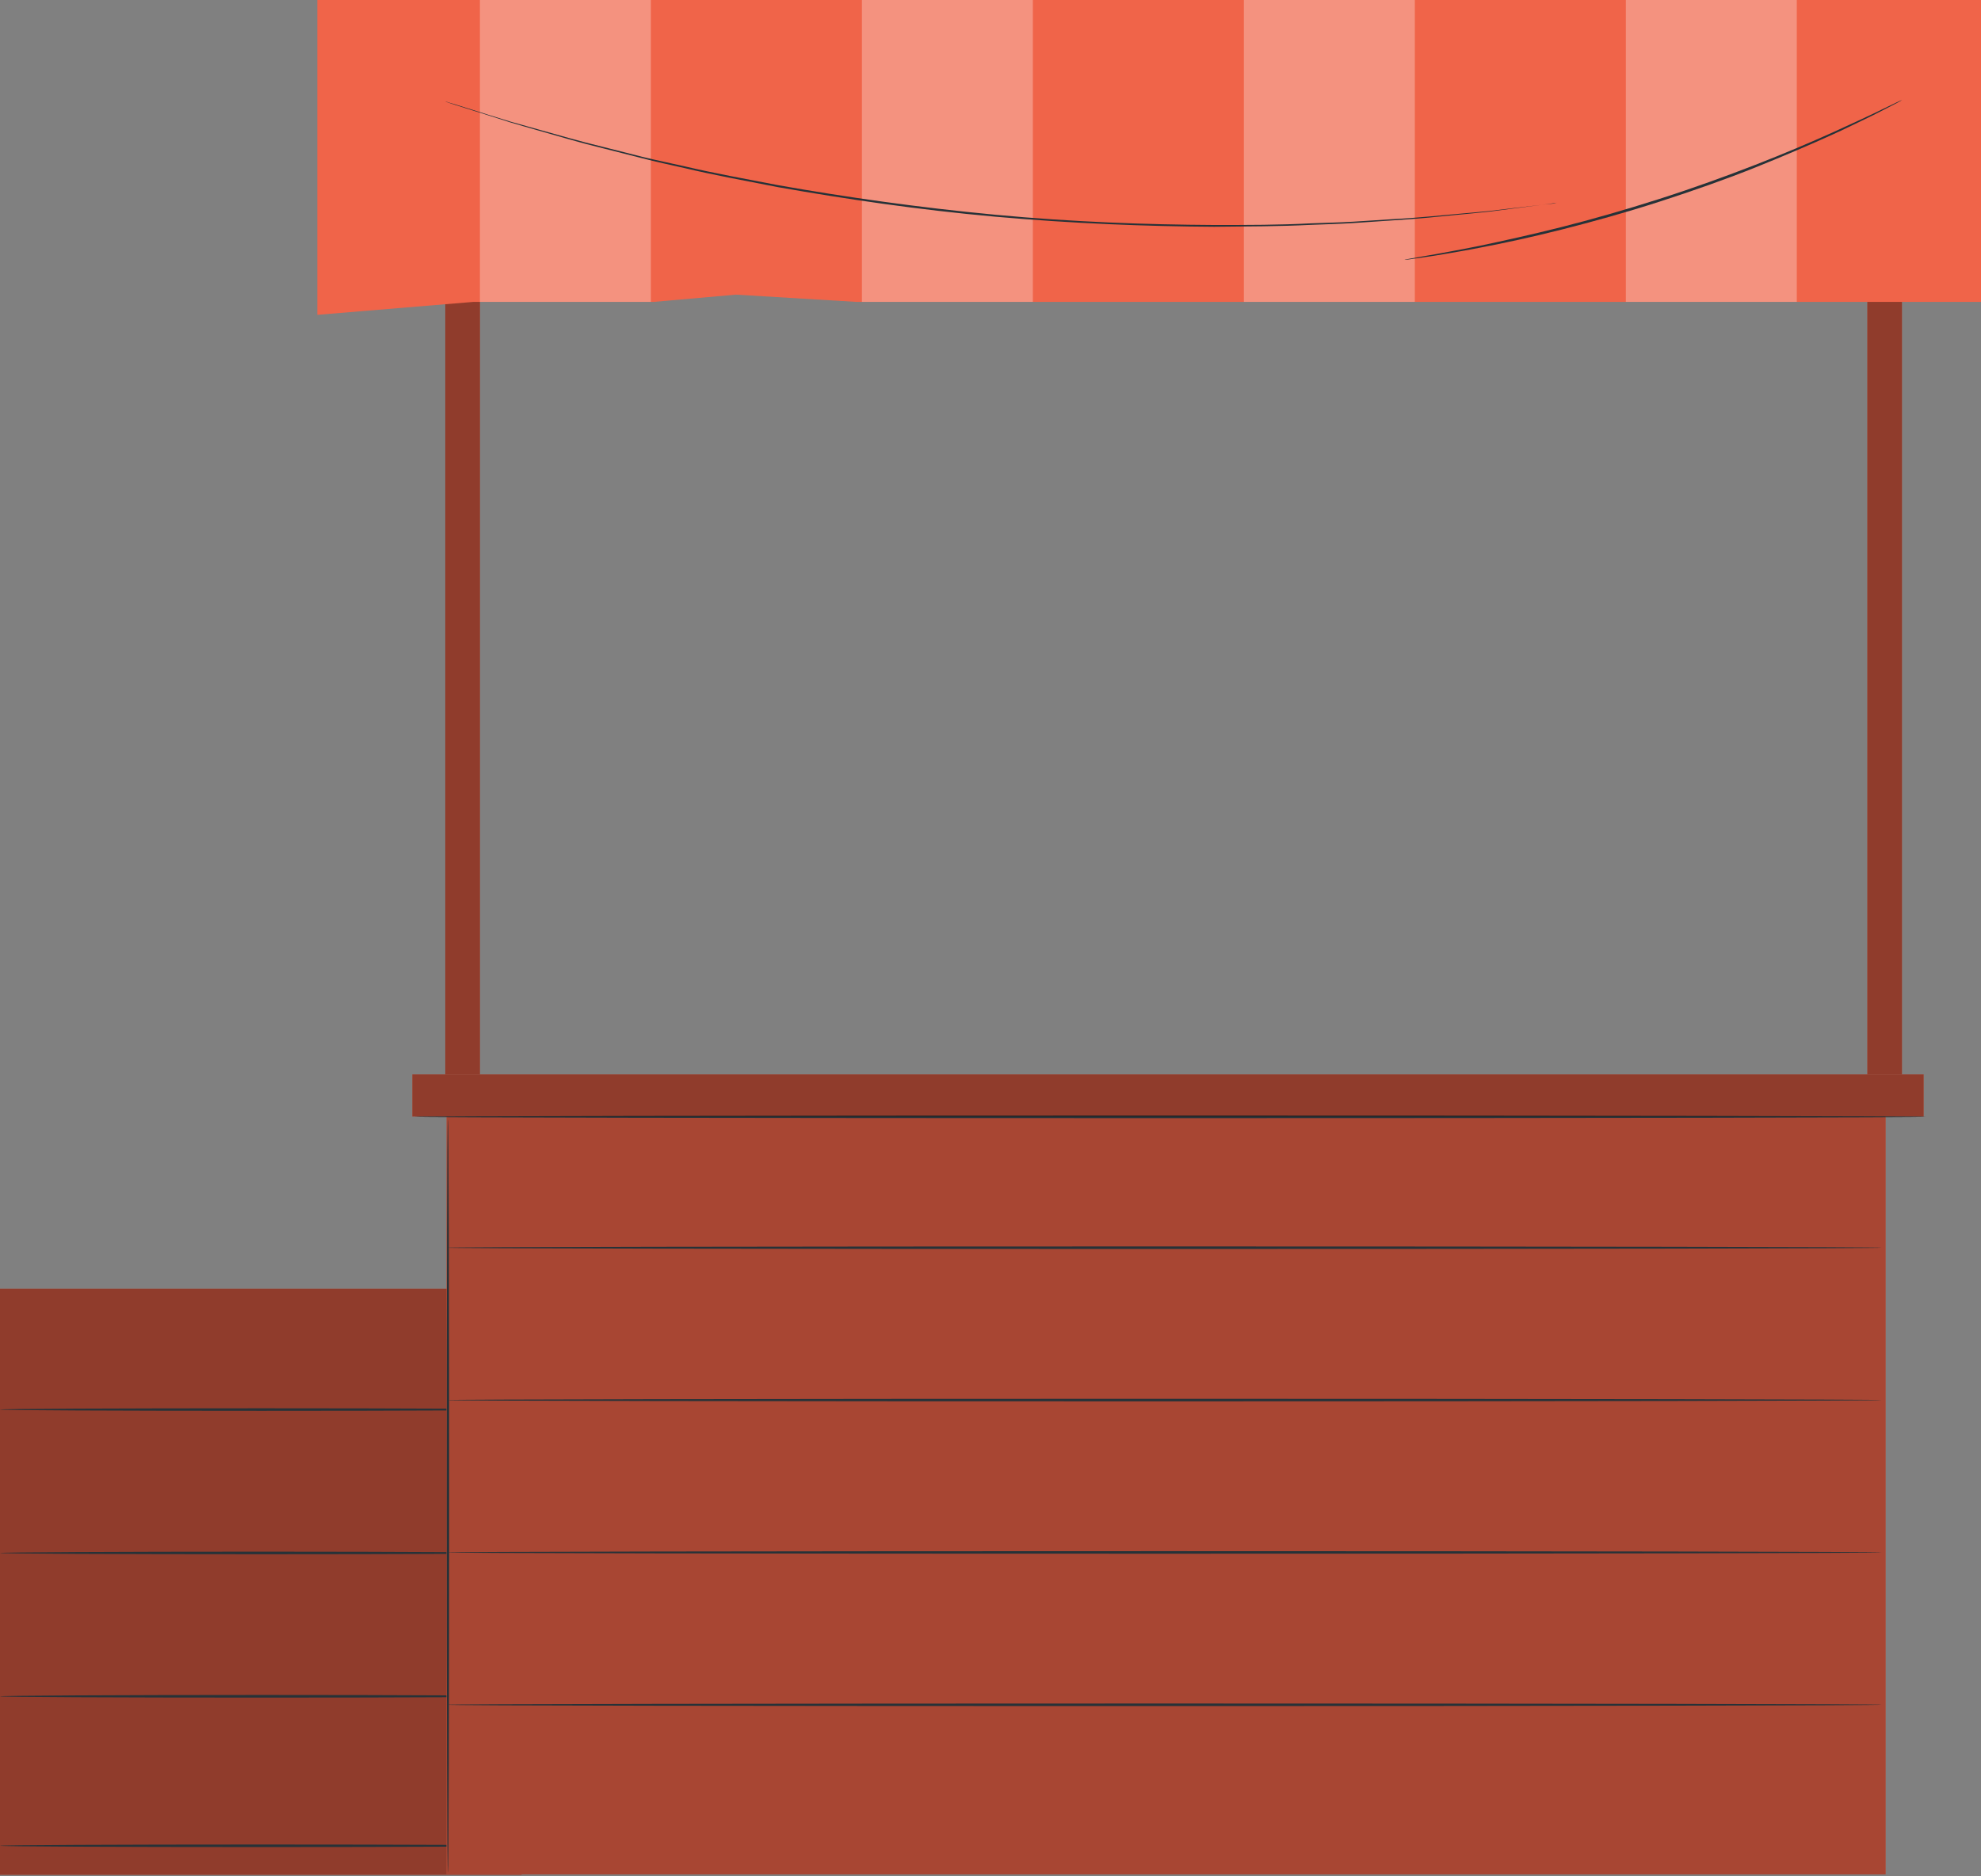 <svg width="493" height="467" viewBox="0 0 493 467" fill="none" xmlns="http://www.w3.org/2000/svg">
<rect x="0" y="0" width="493" height="467" fill="#808080" stroke="none"/>
<path d="M129.82 320.793H0V466.669H129.82V320.793Z" fill="#F06449"/>
<g opacity="0.4">
<path d="M129.82 320.793H0V466.669H129.82V320.793Z" fill="black"/>
</g>
<path d="M130.166 350.864C130.166 351.047 101.026 351.182 65.095 351.182C29.164 351.182 0 351.047 0 350.864C0 350.68 29.14 350.546 65.095 350.546C101.049 350.546 130.166 350.693 130.166 350.864Z" fill="#263238"/>
<path d="M130.166 386.562C130.166 386.733 101.026 386.88 65.095 386.88C29.164 386.88 0 386.733 0 386.562C0 386.391 29.14 386.232 65.095 386.232C101.049 386.232 130.166 386.428 130.166 386.562Z" fill="#263238"/>
<path d="M130.166 422.248C130.166 422.419 101.026 422.566 65.095 422.566C29.164 422.566 0 422.419 0 422.248C0 422.077 29.14 421.905 65.095 421.905C101.049 421.905 130.166 422.064 130.166 422.248Z" fill="#263238"/>
<path d="M130.166 459.451C130.166 459.622 101.026 459.769 65.095 459.769C29.164 459.769 0 459.622 0 459.451C0 459.28 29.14 459.133 65.095 459.133C101.049 459.133 130.166 459.267 130.166 459.451Z" fill="#263238"/>
<path d="M119.444 69.451H110.818V267.442H119.444V69.451Z" fill="#F06449"/>
<g opacity="0.4">
<path d="M119.444 69.451H110.818V267.442H119.444V69.451Z" fill="black"/>
</g>
<path d="M473.331 69.451H464.706V267.442H473.331V69.451Z" fill="#F06449"/>
<g opacity="0.4">
<path d="M473.331 69.451H464.706V267.442H473.331V69.451Z" fill="black"/>
</g>
<path d="M493 75.14H213L183.145 73.341L162.773 75.14H117.883L78.962 78.369V0H493V75.14Z" fill="#F06449"/>
<g opacity="0.3">
<path d="M161.974 0H119.432V75.14H161.974V0Z" fill="white"/>
</g>
<g opacity="0.3">
<path d="M257.043 0H214.501V75.14H257.043V0Z" fill="white"/>
</g>
<g opacity="0.3">
<path d="M352.1 0H309.558V75.14H352.1V0Z" fill="white"/>
</g>
<g opacity="0.3">
<path d="M447.157 0H404.615V75.14H447.157V0Z" fill="white"/>
</g>
<path d="M387.4 50.452L386.685 50.574L384.588 50.868L376.487 51.92L370.638 52.679C368.493 52.923 366.17 53.131 363.656 53.376C358.653 53.841 352.934 54.501 346.62 54.856L336.696 55.529C333.253 55.749 329.655 55.823 325.974 55.982C318.54 56.361 310.57 56.361 302.147 56.447C285.397 56.349 266.979 55.651 247.715 53.939C228.451 52.226 210.2 49.498 193.688 46.598C185.456 44.996 177.617 43.565 170.362 41.84C166.728 41.008 163.213 40.286 159.842 39.393L150.192 36.946C144.021 35.453 138.529 33.765 133.668 32.395C131.286 31.698 128.986 31.074 126.925 30.438L121.29 28.639L113.511 26.192L111.497 25.52C111.045 25.373 110.818 25.275 110.818 25.275C110.818 25.275 111.057 25.275 111.509 25.459L113.547 26.07L121.362 28.517L127.009 30.266L133.764 32.163C138.624 33.496 144.128 35.148 150.287 36.616L159.949 39.062C163.309 39.882 166.835 40.604 170.469 41.423C177.724 43.124 185.563 44.543 193.795 46.121C210.295 49.033 228.523 51.651 247.775 53.462C267.027 55.272 285.421 55.908 302.147 56.006C310.487 56.006 318.481 56.006 325.974 55.602C329.691 55.456 333.289 55.395 336.696 55.187L346.62 54.55C352.946 54.232 358.641 53.596 363.656 53.168C366.158 52.935 368.493 52.752 370.638 52.52L376.487 51.822L384.588 50.88L386.697 50.66L387.4 50.452Z" fill="#263238"/>
<path d="M473.331 24.92C473.24 24.994 473.14 25.055 473.033 25.104L472.163 25.581L468.78 27.33C467.303 28.101 465.504 29.018 463.371 30.022C461.239 31.025 458.856 32.236 456.152 33.447C450.779 35.894 444.238 38.708 437.031 41.607C429.823 44.506 421.663 47.394 413.073 50.171C404.483 52.948 396.204 55.223 388.639 57.144C381.074 59.065 374.188 60.533 368.386 61.634C365.491 62.221 362.858 62.649 360.547 63.053C358.236 63.456 356.246 63.775 354.59 64.007L350.837 64.545L349.849 64.668C349.738 64.681 349.626 64.681 349.515 64.668L349.849 64.582L350.814 64.398L354.554 63.738C356.175 63.469 358.128 63.126 360.511 62.673C362.894 62.221 365.443 61.78 368.326 61.169C374.104 59.945 380.955 58.453 388.508 56.544C396.061 54.636 404.329 52.275 412.906 49.534C421.484 46.794 429.585 43.846 436.828 41.032C444.072 38.218 450.588 35.441 455.985 33.007C458.689 31.783 461.108 30.658 463.24 29.679C465.373 28.7 467.196 27.82 468.685 27.085L472.116 25.434L473.021 25.018L473.331 24.92Z" fill="#263238"/>
<path d="M478.728 267.442H102.61V277.926H478.728V267.442Z" fill="#F06449"/>
<path d="M469.268 277.926H111.128V466.571H469.268V277.926Z" fill="#F06449"/>
<g opacity="0.3">
<path d="M469.268 277.926H111.128V466.571H469.268V277.926Z" fill="black"/>
</g>
<path d="M111.128 310.578C111.128 310.395 191.091 310.26 289.698 310.26C388.305 310.26 468.268 310.395 468.268 310.578C468.268 310.762 388.329 310.896 289.698 310.896C191.067 310.896 111.128 310.774 111.128 310.578Z" fill="#263238"/>
<path d="M111.128 348.503C111.128 348.332 191.091 348.185 289.698 348.185C388.305 348.185 468.268 348.332 468.268 348.503C468.268 348.674 388.329 348.821 289.698 348.821C191.067 348.821 111.128 348.711 111.128 348.503Z" fill="#263238"/>
<path d="M111.128 386.427C111.128 386.244 191.091 386.109 289.698 386.109C388.305 386.109 468.268 386.244 468.268 386.427C468.268 386.611 388.329 386.746 289.698 386.746C191.067 386.746 111.128 386.635 111.128 386.427Z" fill="#263238"/>
<path d="M111.128 424.352C111.128 424.181 191.091 424.034 289.698 424.034C388.305 424.034 468.268 424.181 468.268 424.352C468.268 424.523 388.329 424.67 289.698 424.67C191.067 424.67 111.128 424.572 111.128 424.352Z" fill="#263238"/>
<path d="M479.323 278.012C479.323 278.183 395.108 278.33 291.247 278.33C187.386 278.33 103.146 278.183 103.146 278.012C103.146 277.841 187.35 277.694 291.247 277.694C395.143 277.694 479.323 277.841 479.323 278.012Z" fill="#263238"/>
<path d="M111.474 466.131C111.307 466.131 111.164 424.157 111.164 372.371C111.164 320.586 111.307 278.612 111.474 278.612C111.64 278.612 111.783 320.586 111.783 372.371C111.783 424.157 111.652 466.131 111.474 466.131Z" fill="#263238"/>
<g opacity="0.4">
<path d="M478.728 267.442H102.61V277.926H478.728V267.442Z" fill="black"/>
</g>
</svg>
